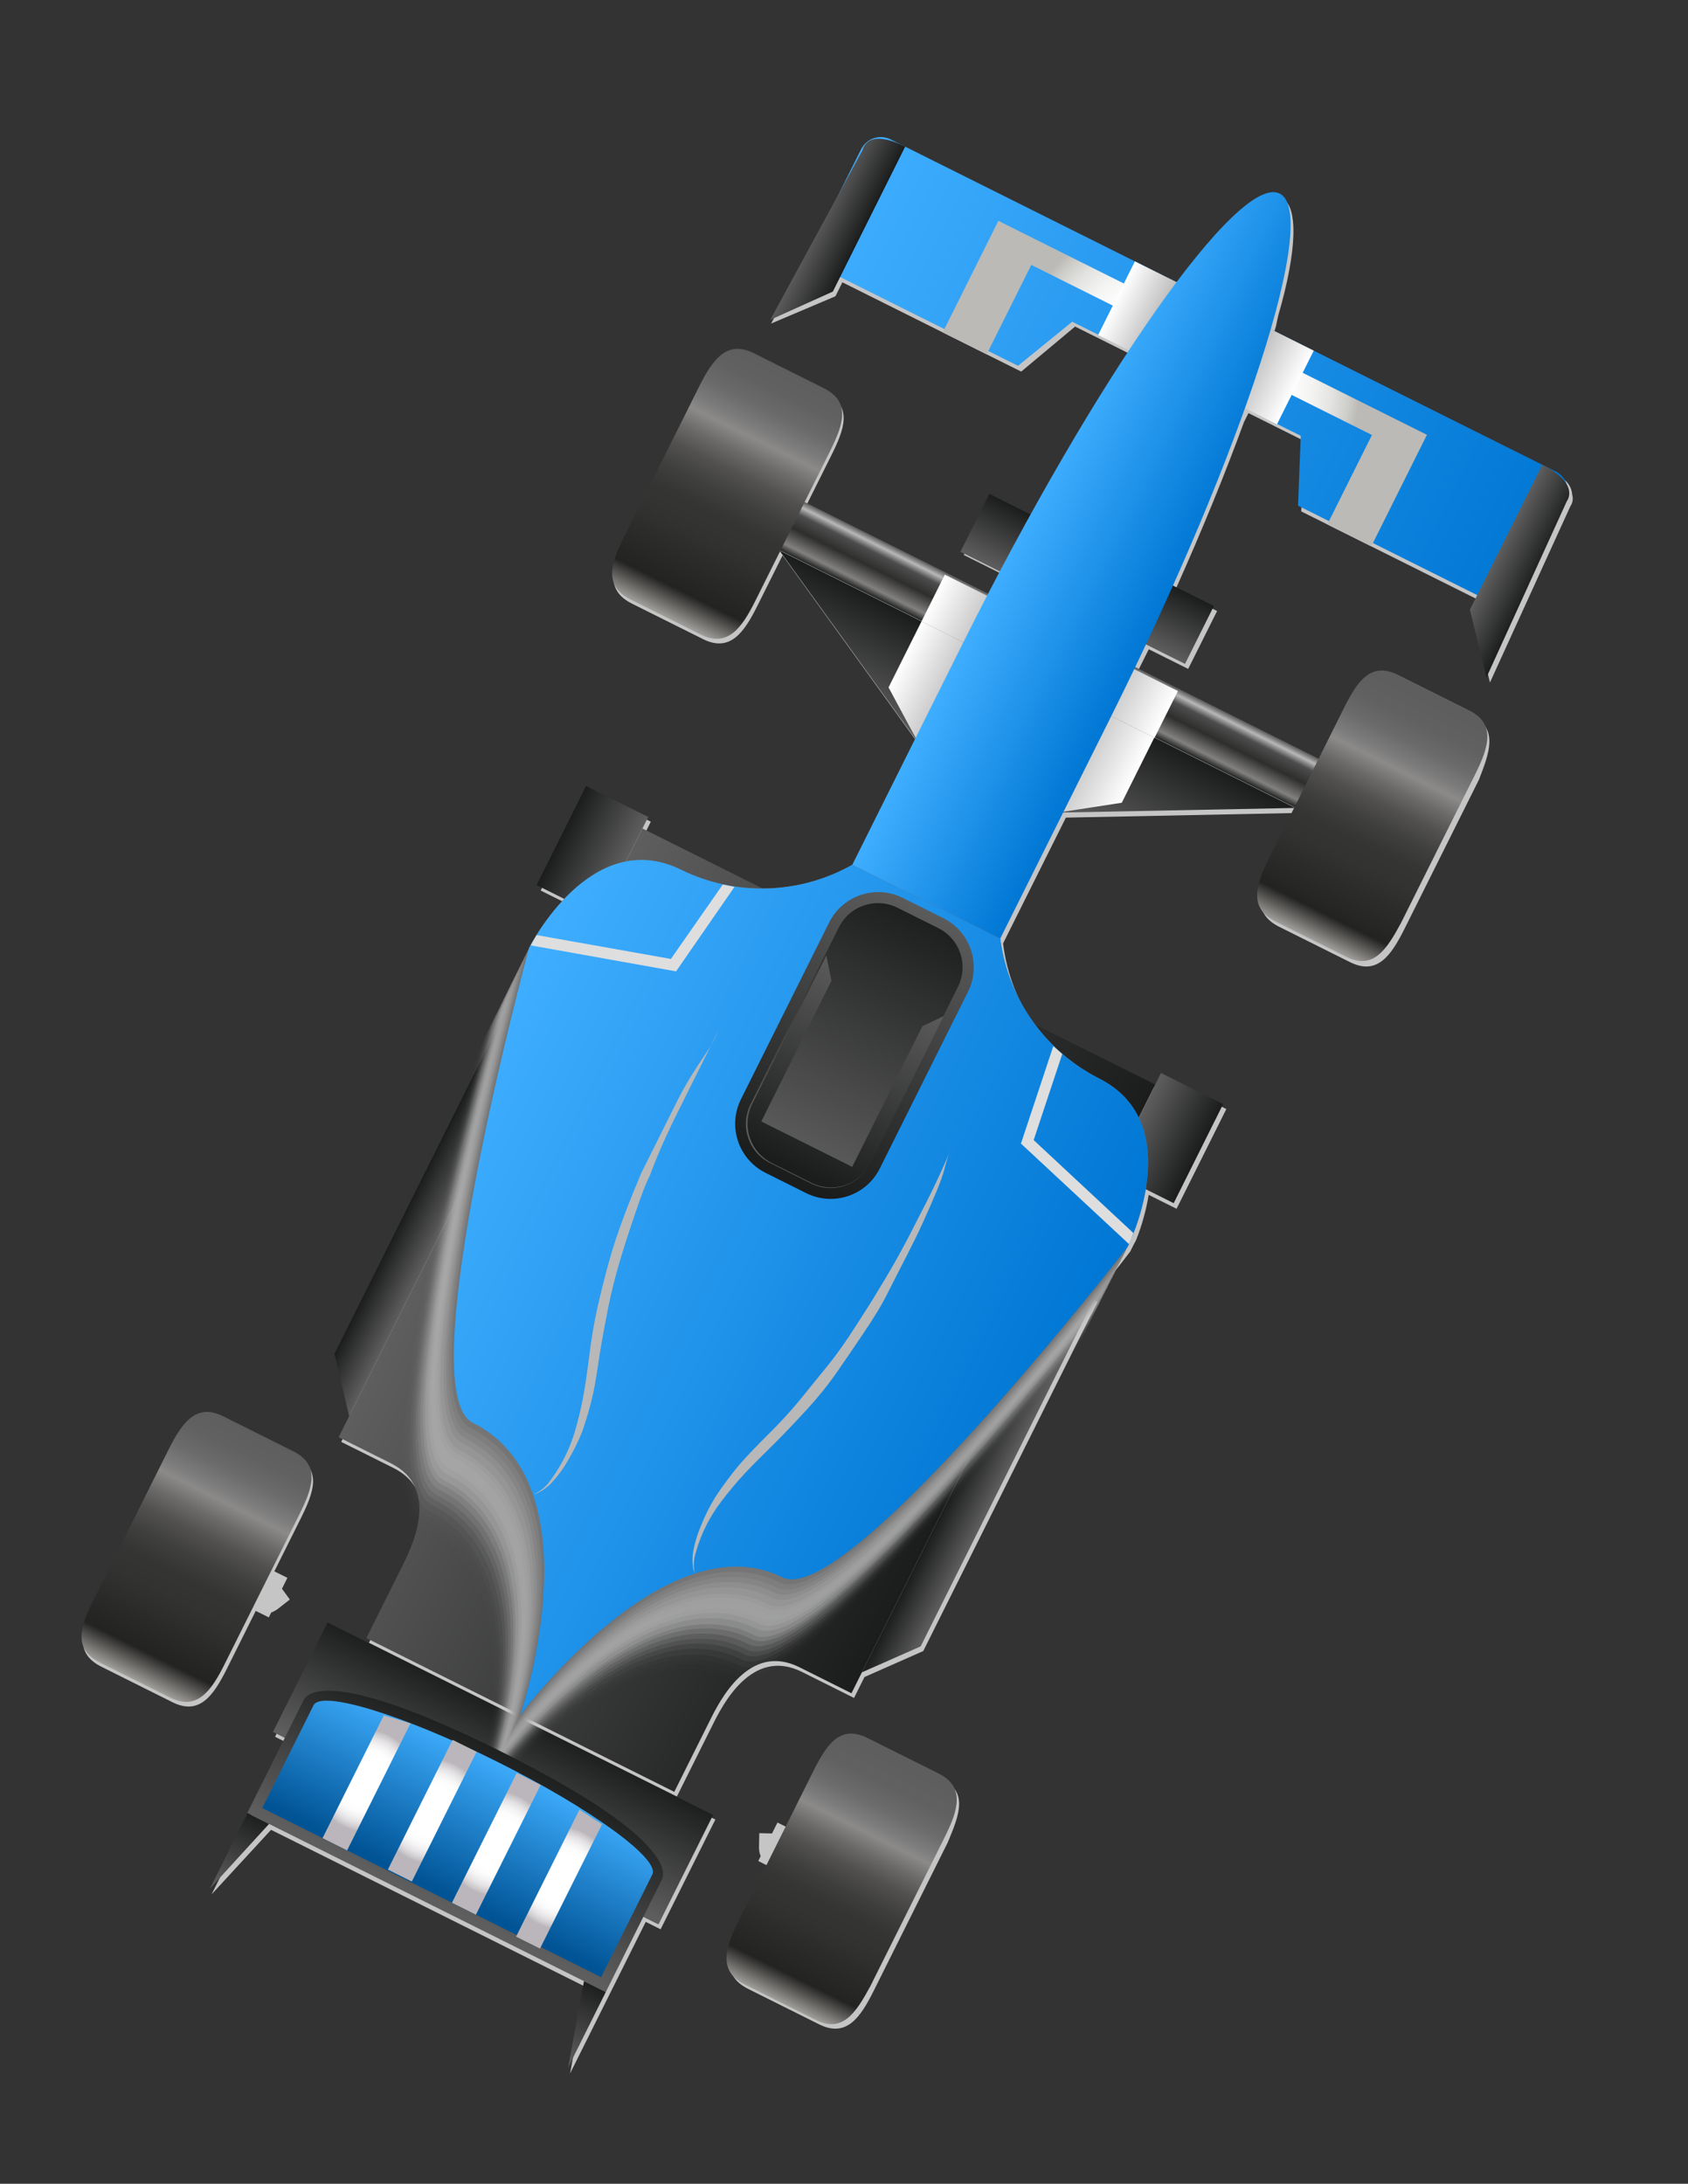 <svg width="92" height="119" viewBox="0 0 92 119" fill="none" xmlns="http://www.w3.org/2000/svg">
<rect x="0" y="0" width="92" height="119" fill="#333333" stroke="none"/>
<g style="mix-blend-mode:multiply">
<path d="M17.977 88.662L38.989 99.151L36.004 105.131L35.194 104.727L31.071 112.986L31.935 108.279L14.773 99.711L11.53 103.231L15.653 94.972L14.992 94.642L17.977 88.662ZM80.2 38.959L76.351 37.038C74.865 36.296 74.106 37.403 73.372 38.873L72.011 41.598L62.001 36.601C62.207 36.188 62.405 35.792 62.611 35.379L64.759 36.451L66.334 33.296L64.054 32.158C65.53 28.871 66.791 25.765 67.797 23.007C67.879 22.842 67.962 22.677 68.044 22.512L71.117 24.045L70.921 27.868L80.683 32.742L80.304 33.502L81.206 37.192L85.585 27.595C85.648 27.505 85.691 27.402 85.709 27.293C85.728 27.184 85.722 27.073 85.691 26.967C85.679 26.762 85.612 26.565 85.497 26.395C85.382 26.225 85.224 26.089 85.039 26.002L69.396 18.192C69.552 17.879 69.593 17.507 69.668 17.193C70.706 13.626 70.762 11.24 69.87 10.794C68.978 10.349 66.857 12.159 64.258 15.628L48.665 7.844C48.482 7.754 48.279 7.712 48.075 7.722C47.872 7.732 47.674 7.794 47.501 7.902C47.401 7.946 47.312 8.01 47.239 8.092C47.166 8.173 47.112 8.269 47.08 8.373L42.025 17.632L45.533 16.144L45.912 15.384L55.658 20.249L58.596 17.795L61.668 19.329C61.248 19.965 60.827 20.642 60.373 21.344C59.07 23.417 57.717 25.713 56.348 28.208L54.102 27.086L52.527 30.241L54.658 31.305C54.452 31.718 54.254 32.114 54.047 32.528L43.971 27.497L45.291 24.854C46.025 23.384 46.503 22.137 44.967 21.37L41.151 19.465C39.681 18.732 38.905 19.83 38.171 21.3L34.122 29.411C33.389 30.881 32.927 32.136 34.447 32.895L38.312 34.825C39.799 35.567 40.557 34.46 41.291 32.99L42.652 30.264L50.065 40.547L46.643 47.402C45.151 48.236 43.473 48.683 41.764 48.702L35.156 45.403L35.47 44.776L32.166 43.126L29.47 48.528L30.989 49.286C30.416 49.887 29.907 50.546 29.471 51.252C29.414 51.368 29.364 51.467 29.323 51.55C29.297 51.626 29.261 51.698 29.216 51.765L29.017 51.666L28.943 51.814C28.943 51.814 28.597 53.086 28.12 55.035L27.905 54.928L18.372 74.023L19.167 77.432L18.598 78.572L21.439 79.99C24.182 81.359 22.582 84.564 22.054 85.621L20.108 89.519L36.891 97.897L38.837 93.999C39.364 92.942 40.964 89.737 43.706 91.106L46.547 92.525L47.116 91.385L50.319 89.971L59.819 70.942L59.538 70.801C60.808 69.248 61.6 68.199 61.6 68.199L61.674 68.051L61.798 67.803C61.855 67.708 61.904 67.608 61.947 67.505C62.249 66.733 62.47 65.93 62.606 65.111L64.125 65.869L66.838 60.435L63.402 58.72L63.089 59.347L56.482 56.049C55.497 54.679 54.874 53.084 54.67 51.41L58.093 44.555L70.766 44.299L69.406 47.025C68.672 48.495 68.194 49.742 69.73 50.509L73.579 52.43C75.065 53.172 75.824 52.065 76.558 50.595L80.607 42.484C81.176 41.014 81.687 39.701 80.2 38.959ZM15.664 85.98L14.953 85.626L16.372 82.784C17.106 81.314 17.584 80.067 16.047 79.3L12.232 77.395C10.762 76.662 9.986 77.76 9.252 79.23L5.204 87.341C4.47 88.811 4.008 90.066 5.528 90.825L9.393 92.755C10.88 93.497 11.639 92.39 12.373 90.92L13.939 87.781L14.649 88.136L14.781 87.871C14.927 87.815 15.064 87.737 15.186 87.64L15.797 87.161L15.367 86.575L15.664 85.98ZM51.281 96.889L47.432 94.968C45.946 94.226 45.187 95.333 44.453 96.803L43.035 99.644L42.374 99.314L42.077 99.909L41.383 99.893L41.367 100.669C41.365 100.833 41.396 100.996 41.459 101.148L41.327 101.412L42.037 101.766L40.47 104.905C39.736 106.375 39.258 107.622 40.794 108.389L44.643 110.31C46.13 111.053 46.889 109.946 47.623 108.476L51.655 100.398C52.315 98.829 52.768 97.631 51.281 96.889Z" fill="#C5C5C5"/>
</g>
<path d="M38.865 98.903L17.853 88.414L14.876 94.378L35.888 104.867L38.865 98.903Z" fill="url(#paint0_linear_26_4617)"/>
<path d="M21.299 79.735C24.041 81.103 22.441 84.308 21.914 85.365L19.968 89.263L36.75 97.641L38.696 93.743C39.224 92.686 40.824 89.481 43.566 90.85L46.407 92.269L62.965 59.1L35.016 45.147L18.458 78.316L21.299 79.735Z" fill="url(#paint1_linear_26_4617)"/>
<path d="M66.16 33.023L53.92 26.913L52.345 30.068L64.585 36.178L66.16 33.023Z" fill="url(#paint2_linear_26_4617)"/>
<path d="M56.536 37.009L42.478 29.992L50.065 40.506L53.847 42.394L57.63 44.282L70.593 44.027L56.536 37.009Z" fill="url(#paint3_linear_26_4617)"/>
<path d="M73.424 42.117L41.229 26.046L39.91 28.689L72.104 44.761L73.424 42.117Z" fill="url(#paint4_linear_26_4617)"/>
<path d="M73.372 52.141L69.507 50.212C68.037 49.478 68.449 48.197 69.183 46.727L73.231 38.617C73.965 37.147 74.691 36.023 76.211 36.782L80.076 38.712C81.546 39.446 81.134 40.725 80.4 42.196L76.352 50.306C75.568 51.752 74.842 52.875 73.372 52.141Z" fill="url(#paint5_linear_26_4617)"/>
<path d="M34.372 32.672L38.188 34.577C39.658 35.311 40.434 34.212 41.167 32.742L45.216 24.631C45.95 23.161 46.412 21.906 44.892 21.148L41.076 19.243C39.606 18.509 38.831 19.607 38.097 21.078L34.048 29.188C33.314 30.658 32.852 31.913 34.372 32.672Z" fill="url(#paint6_linear_26_4617)"/>
<path d="M46.94 8.117L43.922 14.163L55.484 19.935L58.439 17.531L70.894 23.748L70.747 27.555L82.31 33.327L85.328 27.281C85.465 26.997 85.484 26.671 85.382 26.373C85.28 26.075 85.064 25.829 84.782 25.688L48.541 7.596C48.259 7.455 47.933 7.431 47.633 7.529C47.334 7.626 47.085 7.838 46.94 8.117Z" fill="url(#paint7_linear_26_4617)"/>
<path d="M75.376 22.499L56.809 13.23L54.414 12.034L53.812 13.24L51.38 18.113L53.775 19.309L56.208 14.436L74.774 23.704L72.342 28.577L74.737 29.773L77.169 24.9L77.771 23.694L75.376 22.499Z" fill="url(#paint8_radial_26_4617)"/>
<path style="mix-blend-mode:multiply" d="M71.601 19.108L61.855 14.242L59.851 18.256L69.597 23.122L71.601 19.108Z" fill="url(#paint9_linear_26_4617)"/>
<path style="mix-blend-mode:multiply" d="M64.198 37.657L51.495 31.315L50.226 33.859L62.928 40.2L64.198 37.657Z" fill="url(#paint10_linear_26_4617)"/>
<path style="mix-blend-mode:multiply" d="M62.912 40.192L56.536 37.009L50.226 33.859L48.428 37.46L50.065 40.506L53.847 42.394L57.63 44.282L61.139 43.744L62.912 40.192Z" fill="url(#paint11_linear_26_4617)"/>
<path d="M69.746 10.547C67.516 9.433 59.762 20.461 52.423 35.162L46.321 47.386L54.382 51.41L60.484 39.186C67.823 24.485 71.959 11.652 69.746 10.547Z" fill="url(#paint12_linear_26_4617)"/>
<path d="M49.334 7.992L45.392 15.888L41.983 17.426L47.022 8.159C47.022 8.159 47.219 6.936 49.334 7.992Z" fill="url(#paint13_linear_26_4617)"/>
<path d="M84.056 25.325L80.114 33.221L81.016 36.911L85.394 27.314C85.394 27.314 86.153 26.372 84.056 25.325Z" fill="url(#paint14_linear_26_4617)"/>
<path d="M66.665 60.162L63.278 58.472L60.582 63.873L63.968 65.564L66.665 60.162Z" fill="url(#paint15_linear_26_4617)"/>
<path d="M35.329 44.52L31.943 42.829L29.247 48.231L32.633 49.921L35.329 44.52Z" fill="url(#paint16_linear_26_4617)"/>
<path d="M44.453 110.071L40.588 108.141C39.118 107.408 39.53 106.128 40.264 104.657L44.312 96.547C45.046 95.077 45.772 93.953 47.292 94.712L51.157 96.642C52.627 97.376 52.215 98.656 51.481 100.126L47.433 108.236C46.649 109.682 45.923 110.805 44.453 110.071Z" fill="url(#paint17_linear_26_4617)"/>
<path d="M5.453 90.602L9.269 92.507C10.739 93.241 11.515 92.142 12.248 90.672L16.297 82.561C17.031 81.091 17.493 79.836 15.973 79.078L12.157 77.173C10.687 76.439 9.912 77.537 9.178 79.007L5.129 87.118C4.395 88.588 3.934 89.843 5.453 90.602Z" fill="url(#paint18_linear_26_4617)"/>
<path d="M50.179 89.715L46.976 91.129L57.679 69.688L59.678 70.686L50.179 89.715Z" fill="url(#paint19_linear_26_4617)"/>
<path d="M18.232 73.767L19.027 77.177L29.73 55.736L27.731 54.738L18.232 73.767Z" fill="url(#paint20_linear_26_4617)"/>
<g style="mix-blend-mode:multiply">
<g style="mix-blend-mode:multiply" opacity="0.05">
<g style="mix-blend-mode:multiply" opacity="0.05">
<path d="M57.081 64.355C55.637 63.613 54.395 62.532 53.462 61.203C52.529 59.875 51.933 58.339 51.726 56.729L43.665 52.705C42.254 53.507 40.669 53.954 39.046 54.007C37.424 54.059 35.813 53.717 34.352 53.008C29.397 50.534 26.041 57.257 26.041 57.257C26.041 57.257 19.467 81.379 22.969 83.127C29.808 86.541 25.563 99.052 25.563 99.052C25.563 99.052 33.508 88.388 39.851 91.554C43.353 93.303 58.664 73.543 58.664 73.543C58.664 73.543 62.02 66.82 57.081 64.355Z" fill="#F8F8F8"/>
</g>
</g>
<g style="mix-blend-mode:multiply" opacity="0.1">
<g style="mix-blend-mode:multiply" opacity="0.1">
<path d="M57.197 64.123C55.753 63.382 54.511 62.3 53.578 60.972C52.645 59.643 52.049 58.108 51.842 56.498L43.781 52.474C42.369 53.276 40.784 53.722 39.162 53.775C37.539 53.828 35.928 53.485 34.468 52.777C29.512 50.303 26.156 57.026 26.156 57.026C26.156 57.026 19.607 81.098 23.109 82.846C29.948 86.26 25.704 98.771 25.704 98.771C25.704 98.771 33.648 88.107 39.991 91.274C43.46 93.005 58.837 73.196 58.837 73.196C58.837 73.196 62.136 66.589 57.197 64.123Z" fill="#F1F1F1"/>
</g>
</g>
<g style="mix-blend-mode:multiply" opacity="0.14">
<g style="mix-blend-mode:multiply" opacity="0.14">
<path d="M57.362 63.793C55.918 63.052 54.675 61.97 53.742 60.642C52.809 59.313 52.214 57.777 52.007 56.167L43.946 52.143C42.534 52.945 40.949 53.392 39.327 53.445C37.704 53.498 36.093 53.155 34.633 52.446C29.677 49.973 26.321 56.696 26.321 56.696C26.321 56.696 19.747 80.817 23.249 82.565C30.088 85.979 25.844 98.491 25.844 98.491C25.844 98.491 33.788 87.826 40.131 90.993C43.633 92.741 58.945 72.982 58.945 72.982C58.945 72.982 62.301 66.259 57.362 63.793Z" fill="#EAEAEA"/>
</g>
</g>
<g style="mix-blend-mode:multiply" opacity="0.19">
<g style="mix-blend-mode:multiply" opacity="0.19">
<path d="M57.502 63.512C56.058 62.773 54.816 61.695 53.882 60.369C52.947 59.044 52.349 57.511 52.139 55.903L44.078 51.879C42.666 52.677 41.081 53.12 39.461 53.17C37.84 53.22 36.231 52.875 34.773 52.166C29.817 49.692 26.461 56.415 26.461 56.415C26.461 56.415 19.871 80.569 23.373 82.318C30.212 85.731 25.968 98.243 25.968 98.243C25.968 98.243 33.912 87.579 40.255 90.745C43.724 92.477 59.085 72.701 59.085 72.701C59.085 72.701 62.441 65.978 57.502 63.512Z" fill="#E3E3E3"/>
</g>
</g>
<g style="mix-blend-mode:multiply" opacity="0.24">
<g style="mix-blend-mode:multiply" opacity="0.24">
<path d="M57.642 63.231C56.199 62.493 54.956 61.414 54.022 60.089C53.087 58.763 52.489 57.23 52.279 55.622L44.218 51.598C42.806 52.396 41.222 52.84 39.601 52.889C37.98 52.939 36.371 52.595 34.913 51.885C29.957 49.411 26.601 56.134 26.601 56.134C26.601 56.134 20.028 80.256 23.53 82.004C30.368 85.418 26.124 97.929 26.124 97.929C26.124 97.929 34.068 87.265 40.411 90.431C43.913 92.179 59.225 72.42 59.225 72.42C59.225 72.42 62.581 65.697 57.642 63.231Z" fill="#DCDCDC"/>
</g>
</g>
<g style="mix-blend-mode:multiply" opacity="0.29">
<g style="mix-blend-mode:multiply" opacity="0.29">
<path d="M57.782 62.95C56.339 62.212 55.096 61.133 54.162 59.808C53.228 58.482 52.63 56.949 52.419 55.341L44.358 51.317C42.946 52.115 41.362 52.559 39.741 52.609C38.12 52.658 36.511 52.314 35.053 51.604C30.098 49.13 26.741 55.853 26.741 55.853C26.741 55.853 20.168 79.975 23.67 81.723C30.509 85.137 26.264 97.648 26.264 97.648C26.264 97.648 34.209 86.984 40.552 90.15C44.054 91.899 59.365 72.139 59.365 72.139C59.365 72.139 62.721 65.416 57.782 62.95Z" fill="#D6D6D6"/>
</g>
</g>
<g style="mix-blend-mode:multiply" opacity="0.33">
<g style="mix-blend-mode:multiply" opacity="0.33">
<path d="M57.923 62.67C56.479 61.931 55.236 60.852 54.302 59.527C53.368 58.201 52.77 56.669 52.559 55.061L44.498 51.036C43.087 51.835 41.502 52.278 39.881 52.328C38.26 52.378 36.651 52.033 35.193 51.323C30.238 48.849 26.882 55.572 26.882 55.572C26.882 55.572 20.3 79.71 23.802 81.459C30.64 84.873 26.404 97.367 26.404 97.367C26.404 97.367 34.341 86.72 40.684 89.886C44.186 91.634 59.505 71.858 59.505 71.858C59.505 71.858 62.862 65.135 57.923 62.67Z" fill="#CFCFCF"/>
</g>
</g>
<g style="mix-blend-mode:multiply" opacity="0.38">
<g style="mix-blend-mode:multiply" opacity="0.38">
<path d="M58.022 62.471C56.578 61.733 55.335 60.654 54.401 59.329C53.467 58.003 52.869 56.47 52.658 54.862L44.597 50.838C43.185 51.636 41.601 52.08 39.98 52.13C38.359 52.179 36.75 51.835 35.292 51.125C30.337 48.651 26.98 55.374 26.98 55.374C26.98 55.374 20.44 79.43 23.942 81.178C30.781 84.592 26.537 97.103 26.537 97.103C26.537 97.103 34.481 86.439 40.824 89.605C44.293 91.337 59.662 71.544 59.662 71.544C59.662 71.544 62.961 64.937 58.022 62.471Z" fill="#C8C8C8"/>
</g>
</g>
<g style="mix-blend-mode:multiply" opacity="0.43">
<g style="mix-blend-mode:multiply" opacity="0.43">
<path d="M58.203 62.108C56.759 61.369 55.517 60.291 54.583 58.965C53.648 57.64 53.05 56.107 52.84 54.499L44.779 50.475C43.367 51.273 41.782 51.716 40.161 51.766C38.541 51.816 36.932 51.471 35.474 50.761C30.518 48.288 27.162 55.011 27.162 55.011C27.162 55.011 20.58 79.149 24.082 80.897C30.921 84.311 26.677 96.822 26.677 96.822C26.677 96.822 34.621 86.158 40.964 89.325C44.466 91.073 59.786 71.297 59.786 71.297C59.786 71.297 63.142 64.574 58.203 62.108Z" fill="#C1C1C1"/>
</g>
</g>
<g style="mix-blend-mode:multiply" opacity="0.48">
<g style="mix-blend-mode:multiply" opacity="0.48">
<path d="M58.343 61.827C56.9 61.089 55.657 60.01 54.723 58.684C53.788 57.359 53.19 55.826 52.98 54.218L44.919 50.194C43.507 50.992 41.923 51.435 40.302 51.485C38.681 51.535 37.072 51.191 35.614 50.481C30.658 48.007 27.302 54.73 27.302 54.73C27.302 54.73 20.696 78.918 24.198 80.666C31.036 84.08 26.792 96.591 26.792 96.591C26.792 96.591 34.736 85.927 41.079 89.093C44.581 90.841 59.901 71.065 59.901 71.065C59.901 71.065 63.282 64.293 58.343 61.827Z" fill="#BABABA"/>
</g>
</g>
<g style="mix-blend-mode:multiply" opacity="0.52">
<g style="mix-blend-mode:multiply" opacity="0.52">
<path d="M58.483 61.547C57.04 60.808 55.797 59.729 54.863 58.404C53.929 57.078 53.33 55.545 53.12 53.937L45.059 49.913C43.647 50.712 42.063 51.155 40.442 51.205C38.821 51.255 37.212 50.91 35.754 50.2C30.799 47.726 27.442 54.449 27.442 54.449C27.442 54.449 20.861 78.587 24.363 80.335C31.201 83.749 26.957 96.261 26.957 96.261C26.957 96.261 34.901 85.596 41.244 88.763C44.746 90.511 60.066 70.735 60.066 70.735C60.066 70.735 63.422 64.012 58.483 61.547Z" fill="#B3B3B3"/>
</g>
</g>
<g style="mix-blend-mode:multiply" opacity="0.57">
<g style="mix-blend-mode:multiply" opacity="0.57">
<path d="M58.623 61.266C57.18 60.527 55.937 59.448 55.003 58.123C54.069 56.797 53.471 55.264 53.26 53.657L45.199 49.632C43.787 50.431 42.203 50.874 40.582 50.924C38.961 50.974 37.352 50.629 35.894 49.919C30.939 47.445 27.582 54.168 27.582 54.168C27.582 54.168 21.001 78.306 24.503 80.055C31.341 83.468 27.097 95.98 27.097 95.98C27.097 95.98 35.041 85.316 41.385 88.482C44.886 90.23 60.206 70.454 60.206 70.454C60.206 70.454 63.562 63.731 58.623 61.266Z" fill="#ACACAC"/>
</g>
</g>
<g style="mix-blend-mode:multiply" opacity="0.62">
<g style="mix-blend-mode:multiply" opacity="0.62">
<path d="M58.755 61.001C57.311 60.26 56.069 59.178 55.136 57.85C54.203 56.521 53.607 54.986 53.4 53.376L45.339 49.352C43.928 50.154 42.343 50.601 40.72 50.653C39.098 50.706 37.487 50.364 36.026 49.655C31.071 47.181 27.714 53.904 27.714 53.904C27.714 53.904 21.141 78.026 24.643 79.774C31.482 83.188 27.237 95.699 27.237 95.699C27.237 95.699 35.182 85.035 41.525 88.201C45.027 89.949 60.338 70.19 60.338 70.19C60.338 70.19 63.694 63.467 58.755 61.001Z" fill="#A5A5A5"/>
</g>
</g>
<g style="mix-blend-mode:multiply" opacity="0.67">
<g style="mix-blend-mode:multiply" opacity="0.67">
<path d="M58.896 60.721C57.451 59.979 56.209 58.898 55.276 57.569C54.343 56.241 53.748 54.705 53.541 53.095L45.48 49.071C44.068 49.873 42.483 50.32 40.86 50.373C39.238 50.425 37.627 50.083 36.166 49.374C31.211 46.9 27.855 53.623 27.855 53.623C27.855 53.623 21.281 77.745 24.783 79.493C31.622 82.907 27.378 95.418 27.378 95.418C27.378 95.418 35.322 84.754 41.665 87.92C45.134 89.652 60.487 69.893 60.487 69.893C60.487 69.893 63.835 63.186 58.896 60.721Z" fill="#9E9E9E"/>
</g>
</g>
<g style="mix-blend-mode:multiply" opacity="0.71">
<g style="mix-blend-mode:multiply" opacity="0.71">
<path d="M59.036 60.44C57.592 59.698 56.349 58.617 55.416 57.288C54.483 55.96 53.888 54.424 53.681 52.814L45.62 48.79C44.208 49.592 42.623 50.039 41.001 50.092C39.378 50.145 37.767 49.802 36.306 49.093C31.351 46.619 27.995 53.342 27.995 53.342C27.995 53.342 21.421 77.464 24.923 79.212C31.762 82.626 27.518 95.137 27.518 95.137C27.518 95.137 35.462 84.473 41.805 87.64C45.307 89.388 60.619 69.628 60.619 69.628C60.619 69.628 63.975 62.905 59.036 60.44Z" fill="#979797"/>
</g>
</g>
<g style="mix-blend-mode:multiply" opacity="0.76">
<g style="mix-blend-mode:multiply" opacity="0.76">
<path d="M59.176 60.159C57.732 59.418 56.489 58.336 55.557 57.008C54.624 55.679 54.028 54.143 53.821 52.533L45.76 48.509C44.349 49.311 42.763 49.758 41.141 49.811C39.518 49.864 37.907 49.521 36.447 48.812C31.491 46.339 28.135 53.062 28.135 53.062C28.135 53.062 21.52 77.266 25.022 79.014C31.861 82.428 27.691 94.79 27.691 94.79C27.691 94.79 35.561 84.275 41.904 87.441C45.406 89.19 60.718 69.43 60.718 69.43C60.718 69.43 64.115 62.624 59.176 60.159Z" fill="#919191"/>
</g>
</g>
<g style="mix-blend-mode:multiply" opacity="0.81">
<g style="mix-blend-mode:multiply" opacity="0.81">
<path d="M59.316 59.878C57.87 59.129 56.629 58.038 55.7 56.701C54.771 55.363 54.183 53.819 53.986 52.203L45.925 48.179C44.513 48.981 42.928 49.428 41.306 49.481C39.683 49.533 38.072 49.191 36.611 48.482C31.656 46.008 28.3 52.731 28.3 52.731C28.3 52.731 21.702 76.902 25.204 78.65C32.042 82.064 27.798 94.576 27.798 94.576C27.798 94.576 35.742 83.912 42.085 87.078C45.587 88.826 60.899 69.067 60.899 69.067C60.899 69.067 64.255 62.344 59.316 59.878Z" fill="#8A8A8A"/>
</g>
</g>
<g style="mix-blend-mode:multiply" opacity="0.86">
<g style="mix-blend-mode:multiply" opacity="0.86">
<path d="M59.456 59.597C58.012 58.856 56.77 57.774 55.837 56.446C54.904 55.117 54.308 53.582 54.101 51.972L46.04 47.948C44.629 48.75 43.044 49.197 41.421 49.249C39.798 49.302 38.188 48.959 36.727 48.251C31.771 45.777 28.415 52.5 28.415 52.5C28.415 52.5 21.842 76.621 25.344 78.37C32.182 81.784 27.938 94.295 27.938 94.295C27.938 94.295 35.883 83.631 42.226 86.797C45.728 88.545 61.039 68.786 61.039 68.786C61.039 68.786 64.395 62.063 59.456 59.597Z" fill="#838383"/>
</g>
</g>
<g style="mix-blend-mode:multiply" opacity="0.9">
<g style="mix-blend-mode:multiply" opacity="0.9">
<path d="M59.596 59.316C58.153 58.578 56.91 57.499 55.976 56.174C55.042 54.848 54.444 53.315 54.233 51.707L46.172 47.683C44.761 48.481 43.176 48.925 41.555 48.975C39.934 49.025 38.325 48.68 36.867 47.97C31.912 45.496 28.555 52.219 28.555 52.219C28.555 52.219 21.982 76.341 25.484 78.089C32.323 81.503 28.078 94.014 28.078 94.014C28.078 94.014 36.023 83.35 42.366 86.516C45.868 88.264 61.179 68.505 61.179 68.505C61.179 68.505 64.535 61.782 59.596 59.316Z" fill="#7C7C7C"/>
</g>
</g>
<g style="mix-blend-mode:multiply" opacity="0.95">
<g style="mix-blend-mode:multiply" opacity="0.95">
<path d="M59.737 59.036C58.293 58.297 57.05 57.218 56.116 55.893C55.182 54.567 54.584 53.035 54.373 51.426L46.312 47.403C44.901 48.201 43.316 48.644 41.695 48.694C40.074 48.744 38.465 48.399 37.007 47.689C32.052 45.215 28.696 51.938 28.696 51.938C28.696 51.938 22.122 76.06 25.624 77.808C32.463 81.222 28.219 93.733 28.219 93.733C28.219 93.733 36.163 83.069 42.506 86.236C45.975 87.967 61.311 68.241 61.311 68.241C61.311 68.241 64.676 61.501 59.737 59.036Z" fill="#757575"/>
</g>
</g>
<g style="mix-blend-mode:multiply">
<path d="M59.877 58.755C58.433 58.016 57.191 56.938 56.256 55.612C55.322 54.286 54.724 52.754 54.514 51.146L46.453 47.122C45.041 47.92 43.456 48.363 41.835 48.413C40.215 48.463 38.606 48.118 37.148 47.408C32.192 44.934 28.836 51.657 28.836 51.657C28.836 51.657 22.262 75.779 25.764 77.527C32.603 80.941 28.359 93.453 28.359 93.453C28.359 93.453 36.303 82.788 42.646 85.955C46.148 87.703 61.46 67.943 61.46 67.943C61.46 67.943 64.816 61.22 59.877 58.755Z" fill="#6E6E6E"/>
</g>
</g>
<path d="M59.877 58.755C58.433 58.016 57.191 56.938 56.256 55.612C55.322 54.286 54.724 52.754 54.514 51.146L46.453 47.122C45.041 47.92 43.456 48.363 41.835 48.413C40.215 48.463 38.606 48.118 37.148 47.408C32.192 44.934 28.836 51.657 28.836 51.657C28.836 51.657 22.262 75.779 25.764 77.527C32.603 80.941 28.359 93.453 28.359 93.453C28.359 93.453 36.303 82.788 42.646 85.955C46.148 87.703 61.46 67.943 61.46 67.943C61.46 67.943 64.816 61.22 59.877 58.755Z" fill="url(#paint21_linear_26_4617)"/>
<path d="M51.416 50.033L49.203 48.928C47.725 48.19 45.929 48.79 45.191 50.268L40.384 59.898C39.646 61.376 40.246 63.172 41.724 63.91L43.937 65.015C45.415 65.753 47.211 65.153 47.949 63.675L52.757 54.045C53.494 52.567 52.894 50.771 51.416 50.033Z" fill="url(#paint22_linear_26_4617)"/>
<path d="M51.144 50.578L48.914 49.465C47.738 48.877 46.307 49.355 45.72 50.532L40.904 60.179C40.317 61.356 40.794 62.786 41.971 63.373L44.201 64.487C45.378 65.074 46.808 64.596 47.396 63.419L52.212 53.773C52.799 52.596 52.321 51.166 51.144 50.578Z" fill="url(#paint23_linear_26_4617)"/>
<path d="M13.476 98.796L16.543 92.651C16.782 92.172 18.284 90.941 27.353 95.468C36.421 99.995 36.291 101.993 36.084 102.406L33.017 108.551L13.476 98.796Z" fill="url(#paint24_linear_26_4617)"/>
<path d="M27.089 95.996C21.985 93.448 17.509 92.081 17.088 92.923L14.293 98.523L32.76 107.742L35.556 102.142C35.976 101.3 32.193 98.544 27.089 95.996Z" fill="url(#paint25_linear_26_4617)"/>
<path d="M13.492 98.804L11.439 102.917L14.665 99.389L13.492 98.804Z" fill="url(#paint26_linear_26_4617)"/>
<path d="M33.017 108.551L30.964 112.664L31.828 107.957L33.017 108.551Z" fill="url(#paint27_linear_26_4617)"/>
<g style="mix-blend-mode:multiply">
<path d="M28.927 51.517L36.846 52.932L40.03 48.331L39.394 48.2L36.564 52.255L29.248 50.955C29.108 51.195 28.993 51.385 28.927 51.517Z" fill="#DEDEDE"/>
</g>
<g style="mix-blend-mode:multiply">
<path d="M61.534 67.795L55.644 62.316L57.407 57.006L57.895 57.435L56.337 62.126L61.773 67.192C61.706 67.397 61.626 67.599 61.534 67.795Z" fill="#DEDEDE"/>
</g>
<g style="mix-blend-mode:multiply">
<g style="mix-blend-mode:multiply">
<path d="M51.862 62.533C51.862 62.533 51.672 62.913 51.483 63.665C51.294 64.416 50.84 65.407 50.321 66.572C49.801 67.736 49.075 69.066 48.35 70.52C47.987 71.246 47.533 71.948 47.055 72.659C46.577 73.369 46.098 74.08 45.595 74.798C45.092 75.517 44.556 76.178 43.97 76.814C43.384 77.45 42.815 78.053 42.237 78.631C41.659 79.21 41.106 79.739 40.62 80.259C40.149 80.764 39.706 81.293 39.291 81.845C38.67 82.66 38.208 83.584 37.931 84.571C37.809 84.938 37.783 85.33 37.857 85.71C37.819 85.617 37.791 85.52 37.774 85.421C37.731 85.128 37.734 84.83 37.782 84.538C37.865 84.081 37.997 83.635 38.178 83.208C38.4 82.633 38.676 82.08 39.002 81.556C39.391 80.966 39.813 80.398 40.264 79.855C40.759 79.276 41.296 78.739 41.873 78.161C42.451 77.583 43.012 76.996 43.54 76.352C44.068 75.707 44.612 75.03 45.149 74.369C45.685 73.708 46.163 72.998 46.617 72.296C47.071 71.594 47.525 70.892 47.929 70.206C48.778 68.835 49.479 67.513 50.056 66.357C51.219 64.152 51.862 62.533 51.862 62.533Z" fill="#B8B8B8"/>
</g>
</g>
<g style="mix-blend-mode:multiply">
<g style="mix-blend-mode:multiply">
<path d="M39.143 56.184C39.143 56.184 38.368 57.736 37.222 60.032C36.644 61.189 35.977 62.527 35.424 64.046C35.07 64.757 34.814 65.558 34.542 66.35C34.27 67.143 34.007 67.961 33.768 68.77C33.529 69.579 33.315 70.422 33.15 71.248C32.985 72.073 32.837 72.866 32.706 73.667C32.574 74.468 32.484 75.228 32.319 75.971C32.154 76.714 31.948 77.375 31.734 78.011C31.503 78.582 31.227 79.134 30.91 79.662C30.677 80.063 30.4 80.437 30.085 80.778C29.886 80.998 29.648 81.18 29.383 81.315C29.298 81.369 29.202 81.406 29.102 81.422C29.458 81.262 29.764 81.008 29.985 80.687C30.598 79.867 31.058 78.944 31.346 77.961C31.538 77.298 31.695 76.626 31.815 75.946C31.939 75.245 32.046 74.452 32.144 73.676C32.243 72.899 32.383 72.041 32.572 71.207C32.761 70.373 32.975 69.53 33.206 68.696C33.437 67.862 33.725 67.036 34.022 66.235C34.319 65.434 34.64 64.666 34.953 63.915C35.679 62.461 36.347 61.123 36.924 59.967C37.502 58.81 38.137 57.91 38.549 57.291C38.962 56.671 39.143 56.184 39.143 56.184Z" fill="#B8B8B8"/>
</g>
</g>
<path d="M47.437 63.378L51.437 55.367L50.273 55.921L46.447 63.585L41.491 61.111L45.317 53.447L45.035 52.068L40.995 60.162C40.711 60.732 40.664 61.391 40.866 61.995C41.068 62.598 41.501 63.097 42.07 63.382L44.284 64.487C44.85 64.748 45.496 64.778 46.085 64.572C46.674 64.365 47.159 63.937 47.437 63.378Z" fill="url(#paint28_linear_26_4617)"/>
<path d="M17.58 100.164L18.918 100.832L22.373 93.91L20.92 93.474L17.58 100.164Z" fill="url(#paint29_radial_26_4617)"/>
<path d="M25.974 95.46L24.669 94.809L21.14 101.879L22.445 102.53L25.974 95.46Z" fill="url(#paint30_radial_26_4617)"/>
<path d="M24.633 103.685L25.938 104.336L29.468 97.266L28.163 96.615L24.633 103.685Z" fill="url(#paint31_radial_26_4617)"/>
<path d="M32.813 99.411L31.582 98.611L28.127 105.532L29.432 106.183L32.813 99.411Z" fill="url(#paint32_radial_26_4617)"/>
<defs>
<linearGradient id="paint0_linear_26_4617" x1="25.456" y1="99.432" x2="28.483" y2="93.37" gradientUnits="userSpaceOnUse">
<stop stop-color="#5E5E5E"/>
<stop offset="1" stop-color="#1B1C1C"/>
</linearGradient>
<linearGradient id="paint1_linear_26_4617" x1="24.7" y1="65.812" x2="52.649" y2="79.764" gradientUnits="userSpaceOnUse">
<stop stop-color="#5E5E5E"/>
<stop offset="1" stop-color="#1B1C1C"/>
</linearGradient>
<linearGradient id="paint2_linear_26_4617" x1="60.057" y1="29.956" x2="58.473" y2="33.127" gradientUnits="userSpaceOnUse">
<stop stop-color="#1B1C1C"/>
<stop offset="1" stop-color="#5E5E5E"/>
</linearGradient>
<linearGradient id="paint3_linear_26_4617" x1="56.527" y1="37.026" x2="53.847" y2="42.394" gradientUnits="userSpaceOnUse">
<stop stop-color="#1B1C1C"/>
<stop offset="1" stop-color="#5E5E5E"/>
</linearGradient>
<linearGradient id="paint4_linear_26_4617" x1="57.31" y1="34.094" x2="55.99" y2="36.737" gradientUnits="userSpaceOnUse">
<stop stop-color="#5E5E5E"/>
<stop offset="0.11" stop-color="#B8B8B8"/>
<stop offset="0.25" stop-color="#4D4D4D"/>
<stop offset="0.52" stop-color="#2E2E2D"/>
<stop offset="0.85" stop-color="#82817F"/>
<stop offset="1" stop-color="#1B1C1C"/>
</linearGradient>
<linearGradient id="paint5_linear_26_4617" x1="77.88" y1="38.275" x2="71.439" y2="51.176" gradientUnits="userSpaceOnUse">
<stop stop-color="#5E5E5E"/>
<stop offset="0.09" stop-color="#616161"/>
<stop offset="0.17" stop-color="#6C6B6B"/>
<stop offset="0.24" stop-color="#7D7C7C"/>
<stop offset="0.28" stop-color="#8B8A89"/>
<stop offset="0.35" stop-color="#6B6A69"/>
<stop offset="0.42" stop-color="#525150"/>
<stop offset="0.5" stop-color="#40403F"/>
<stop offset="0.58" stop-color="#353534"/>
<stop offset="0.67" stop-color="#323231"/>
<stop offset="0.89" stop-color="#232322"/>
<stop offset="1" stop-color="#A19F9B"/>
</linearGradient>
<linearGradient id="paint6_linear_26_4617" x1="42.984" y1="20.133" x2="36.255" y2="33.612" gradientUnits="userSpaceOnUse">
<stop stop-color="#5E5E5E"/>
<stop offset="0.09" stop-color="#616161"/>
<stop offset="0.17" stop-color="#6C6B6B"/>
<stop offset="0.24" stop-color="#7D7C7C"/>
<stop offset="0.28" stop-color="#8B8A89"/>
<stop offset="0.35" stop-color="#6B6A69"/>
<stop offset="0.42" stop-color="#525150"/>
<stop offset="0.5" stop-color="#40403F"/>
<stop offset="0.58" stop-color="#353534"/>
<stop offset="0.67" stop-color="#323231"/>
<stop offset="0.89" stop-color="#232322"/>
<stop offset="1" stop-color="#A19F9B"/>
</linearGradient>
<linearGradient id="paint7_linear_26_4617" x1="45.686" y1="10.628" x2="84.141" y2="29.825" gradientUnits="userSpaceOnUse">
<stop stop-color="#3FAEFF"/>
<stop offset="1" stop-color="#0077D4"/>
</linearGradient>
<radialGradient id="paint8_radial_26_4617" cx="0" cy="0" r="1" gradientUnits="userSpaceOnUse" gradientTransform="translate(64.576 20.904) rotate(26.529) scale(9.527)">
<stop offset="0.47" stop-color="white"/>
<stop offset="0.62" stop-color="#FCFCFC"/>
<stop offset="0.73" stop-color="#F3F3F2"/>
<stop offset="0.84" stop-color="#E3E3E1"/>
<stop offset="0.94" stop-color="#CDCDCA"/>
<stop offset="1" stop-color="#BBBAB6"/>
</radialGradient>
<linearGradient id="paint9_linear_26_4617" x1="60.857" y1="16.241" x2="70.603" y2="21.106" gradientUnits="userSpaceOnUse">
<stop stop-color="white"/>
<stop offset="0.48" stop-color="#7A7A7A"/>
<stop offset="1" stop-color="white"/>
</linearGradient>
<linearGradient id="paint10_linear_26_4617" x1="50.861" y1="32.587" x2="63.547" y2="38.92" gradientUnits="userSpaceOnUse">
<stop stop-color="white"/>
<stop offset="0.48" stop-color="#7A7A7A"/>
<stop offset="1" stop-color="white"/>
</linearGradient>
<linearGradient id="paint11_linear_26_4617" x1="48.882" y1="36.552" x2="61.568" y2="42.885" gradientUnits="userSpaceOnUse">
<stop stop-color="white"/>
<stop offset="0.48" stop-color="#7A7A7A"/>
<stop offset="1" stop-color="white"/>
</linearGradient>
<linearGradient id="paint12_linear_26_4617" x1="56.018" y1="27.96" x2="64.079" y2="31.984" gradientUnits="userSpaceOnUse">
<stop stop-color="#3FAEFF"/>
<stop offset="1" stop-color="#0077D4"/>
</linearGradient>
<linearGradient id="paint13_linear_26_4617" x1="44.523" y1="12.132" x2="46.72" y2="13.228" gradientUnits="userSpaceOnUse">
<stop stop-color="#5E5E5E"/>
<stop offset="1" stop-color="#1B1C1C"/>
</linearGradient>
<linearGradient id="paint14_linear_26_4617" x1="81.442" y1="30.561" x2="83.638" y2="31.658" gradientUnits="userSpaceOnUse">
<stop stop-color="#5E5E5E"/>
<stop offset="1" stop-color="#1B1C1C"/>
</linearGradient>
<linearGradient id="paint15_linear_26_4617" x1="61.926" y1="61.181" x2="65.312" y2="62.871" gradientUnits="userSpaceOnUse">
<stop stop-color="#5E5E5E"/>
<stop offset="1" stop-color="#1B1C1C"/>
</linearGradient>
<linearGradient id="paint16_linear_26_4617" x1="33.977" y1="47.229" x2="30.591" y2="45.538" gradientUnits="userSpaceOnUse">
<stop stop-color="#5E5E5E"/>
<stop offset="1" stop-color="#1B1C1C"/>
</linearGradient>
<linearGradient id="paint17_linear_26_4617" x1="48.961" y1="96.205" x2="42.52" y2="109.106" gradientUnits="userSpaceOnUse">
<stop stop-color="#5E5E5E"/>
<stop offset="0.09" stop-color="#616161"/>
<stop offset="0.17" stop-color="#6C6B6B"/>
<stop offset="0.24" stop-color="#7D7C7C"/>
<stop offset="0.28" stop-color="#8B8A89"/>
<stop offset="0.35" stop-color="#6B6A69"/>
<stop offset="0.42" stop-color="#525150"/>
<stop offset="0.5" stop-color="#40403F"/>
<stop offset="0.58" stop-color="#353534"/>
<stop offset="0.67" stop-color="#323231"/>
<stop offset="0.89" stop-color="#232322"/>
<stop offset="1" stop-color="#A19F9B"/>
</linearGradient>
<linearGradient id="paint18_linear_26_4617" x1="14.065" y1="78.063" x2="7.336" y2="91.542" gradientUnits="userSpaceOnUse">
<stop stop-color="#5E5E5E"/>
<stop offset="0.09" stop-color="#616161"/>
<stop offset="0.17" stop-color="#6C6B6B"/>
<stop offset="0.24" stop-color="#7D7C7C"/>
<stop offset="0.28" stop-color="#8B8A89"/>
<stop offset="0.35" stop-color="#6B6A69"/>
<stop offset="0.42" stop-color="#525150"/>
<stop offset="0.5" stop-color="#40403F"/>
<stop offset="0.58" stop-color="#353534"/>
<stop offset="0.67" stop-color="#323231"/>
<stop offset="0.89" stop-color="#232322"/>
<stop offset="1" stop-color="#A19F9B"/>
</linearGradient>
<linearGradient id="paint19_linear_26_4617" x1="52.328" y1="80.408" x2="54.326" y2="81.406" gradientUnits="userSpaceOnUse">
<stop stop-color="#1B1C1C"/>
<stop offset="1" stop-color="#5E5E5E"/>
</linearGradient>
<linearGradient id="paint20_linear_26_4617" x1="24.378" y1="66.456" x2="22.38" y2="65.458" gradientUnits="userSpaceOnUse">
<stop stop-color="#5E5E5E"/>
<stop offset="1" stop-color="#1B1C1C"/>
</linearGradient>
<linearGradient id="paint21_linear_26_4617" x1="23.113" y1="63.163" x2="55.721" y2="79.44" gradientUnits="userSpaceOnUse">
<stop stop-color="#3FAEFF"/>
<stop offset="1" stop-color="#0077D4"/>
</linearGradient>
<linearGradient id="paint22_linear_26_4617" x1="43.037" y1="64.05" x2="50.656" y2="48.787" gradientUnits="userSpaceOnUse">
<stop stop-color="#1B1C1C"/>
<stop offset="1" stop-color="#5E5E5E"/>
</linearGradient>
<linearGradient id="paint23_linear_26_4617" x1="43.292" y1="63.538" x2="50.367" y2="49.365" gradientUnits="userSpaceOnUse">
<stop stop-color="#5E5E5E"/>
<stop offset="1" stop-color="#1B1C1C"/>
</linearGradient>
<linearGradient id="paint24_linear_26_4617" x1="23.37" y1="103.446" x2="27.543" y2="95.088" gradientUnits="userSpaceOnUse">
<stop stop-color="#5E5E5E"/>
<stop offset="1" stop-color="#1B1C1C"/>
</linearGradient>
<linearGradient id="paint25_linear_26_4617" x1="23.626" y1="102.934" x2="27.254" y2="95.666" gradientUnits="userSpaceOnUse">
<stop stop-color="#005394"/>
<stop offset="1" stop-color="#3FAEFF"/>
</linearGradient>
<linearGradient id="paint26_linear_26_4617" x1="12.075" y1="103.09" x2="14.169" y2="98.894" gradientUnits="userSpaceOnUse">
<stop stop-color="#5E5E5E"/>
<stop offset="1" stop-color="#1B1C1C"/>
</linearGradient>
<linearGradient id="paint27_linear_26_4617" x1="30.427" y1="112.251" x2="32.521" y2="108.056" gradientUnits="userSpaceOnUse">
<stop stop-color="#5E5E5E"/>
<stop offset="1" stop-color="#1B1C1C"/>
</linearGradient>
<linearGradient id="paint28_linear_26_4617" x1="43.235" y1="63.653" x2="48.463" y2="53.181" gradientUnits="userSpaceOnUse">
<stop stop-color="#1B1C1C"/>
<stop offset="1" stop-color="#5E5E5E"/>
</linearGradient>
<radialGradient id="paint29_radial_26_4617" cx="0" cy="0" r="1" gradientUnits="userSpaceOnUse" gradientTransform="translate(19.948 97.033) rotate(26.529) scale(2.788)">
<stop offset="0.47" stop-color="white"/>
<stop offset="0.62" stop-color="#FCFCFC"/>
<stop offset="0.73" stop-color="#F3F2F3"/>
<stop offset="0.84" stop-color="#E3E1E3"/>
<stop offset="0.94" stop-color="#CDCACD"/>
<stop offset="1" stop-color="#BBB6BB"/>
</radialGradient>
<radialGradient id="paint30_radial_26_4617" cx="0" cy="0" r="1" gradientUnits="userSpaceOnUse" gradientTransform="translate(23.532 98.698) rotate(26.529) scale(2.862)">
<stop offset="0.47" stop-color="white"/>
<stop offset="0.62" stop-color="#FCFCFC"/>
<stop offset="0.73" stop-color="#F3F2F3"/>
<stop offset="0.84" stop-color="#E3E1E3"/>
<stop offset="0.94" stop-color="#CDCACD"/>
<stop offset="1" stop-color="#BBB6BB"/>
</radialGradient>
<radialGradient id="paint31_radial_26_4617" cx="0" cy="0" r="1" gradientUnits="userSpaceOnUse" gradientTransform="translate(27.067 100.463) rotate(26.529) scale(2.862)">
<stop offset="0.47" stop-color="white"/>
<stop offset="0.62" stop-color="#FCFCFC"/>
<stop offset="0.73" stop-color="#F3F2F3"/>
<stop offset="0.84" stop-color="#E3E1E3"/>
<stop offset="0.94" stop-color="#CDCACD"/>
<stop offset="1" stop-color="#BBB6BB"/>
</radialGradient>
<radialGradient id="paint32_radial_26_4617" cx="0" cy="0" r="1" gradientUnits="userSpaceOnUse" gradientTransform="translate(30.552 102.327) rotate(26.529) scale(2.788)">
<stop offset="0.47" stop-color="white"/>
<stop offset="0.62" stop-color="#FCFCFC"/>
<stop offset="0.73" stop-color="#F3F2F3"/>
<stop offset="0.84" stop-color="#E3E1E3"/>
<stop offset="0.94" stop-color="#CDCACD"/>
<stop offset="1" stop-color="#BBB6BB"/>
</radialGradient>
</defs>
</svg>
